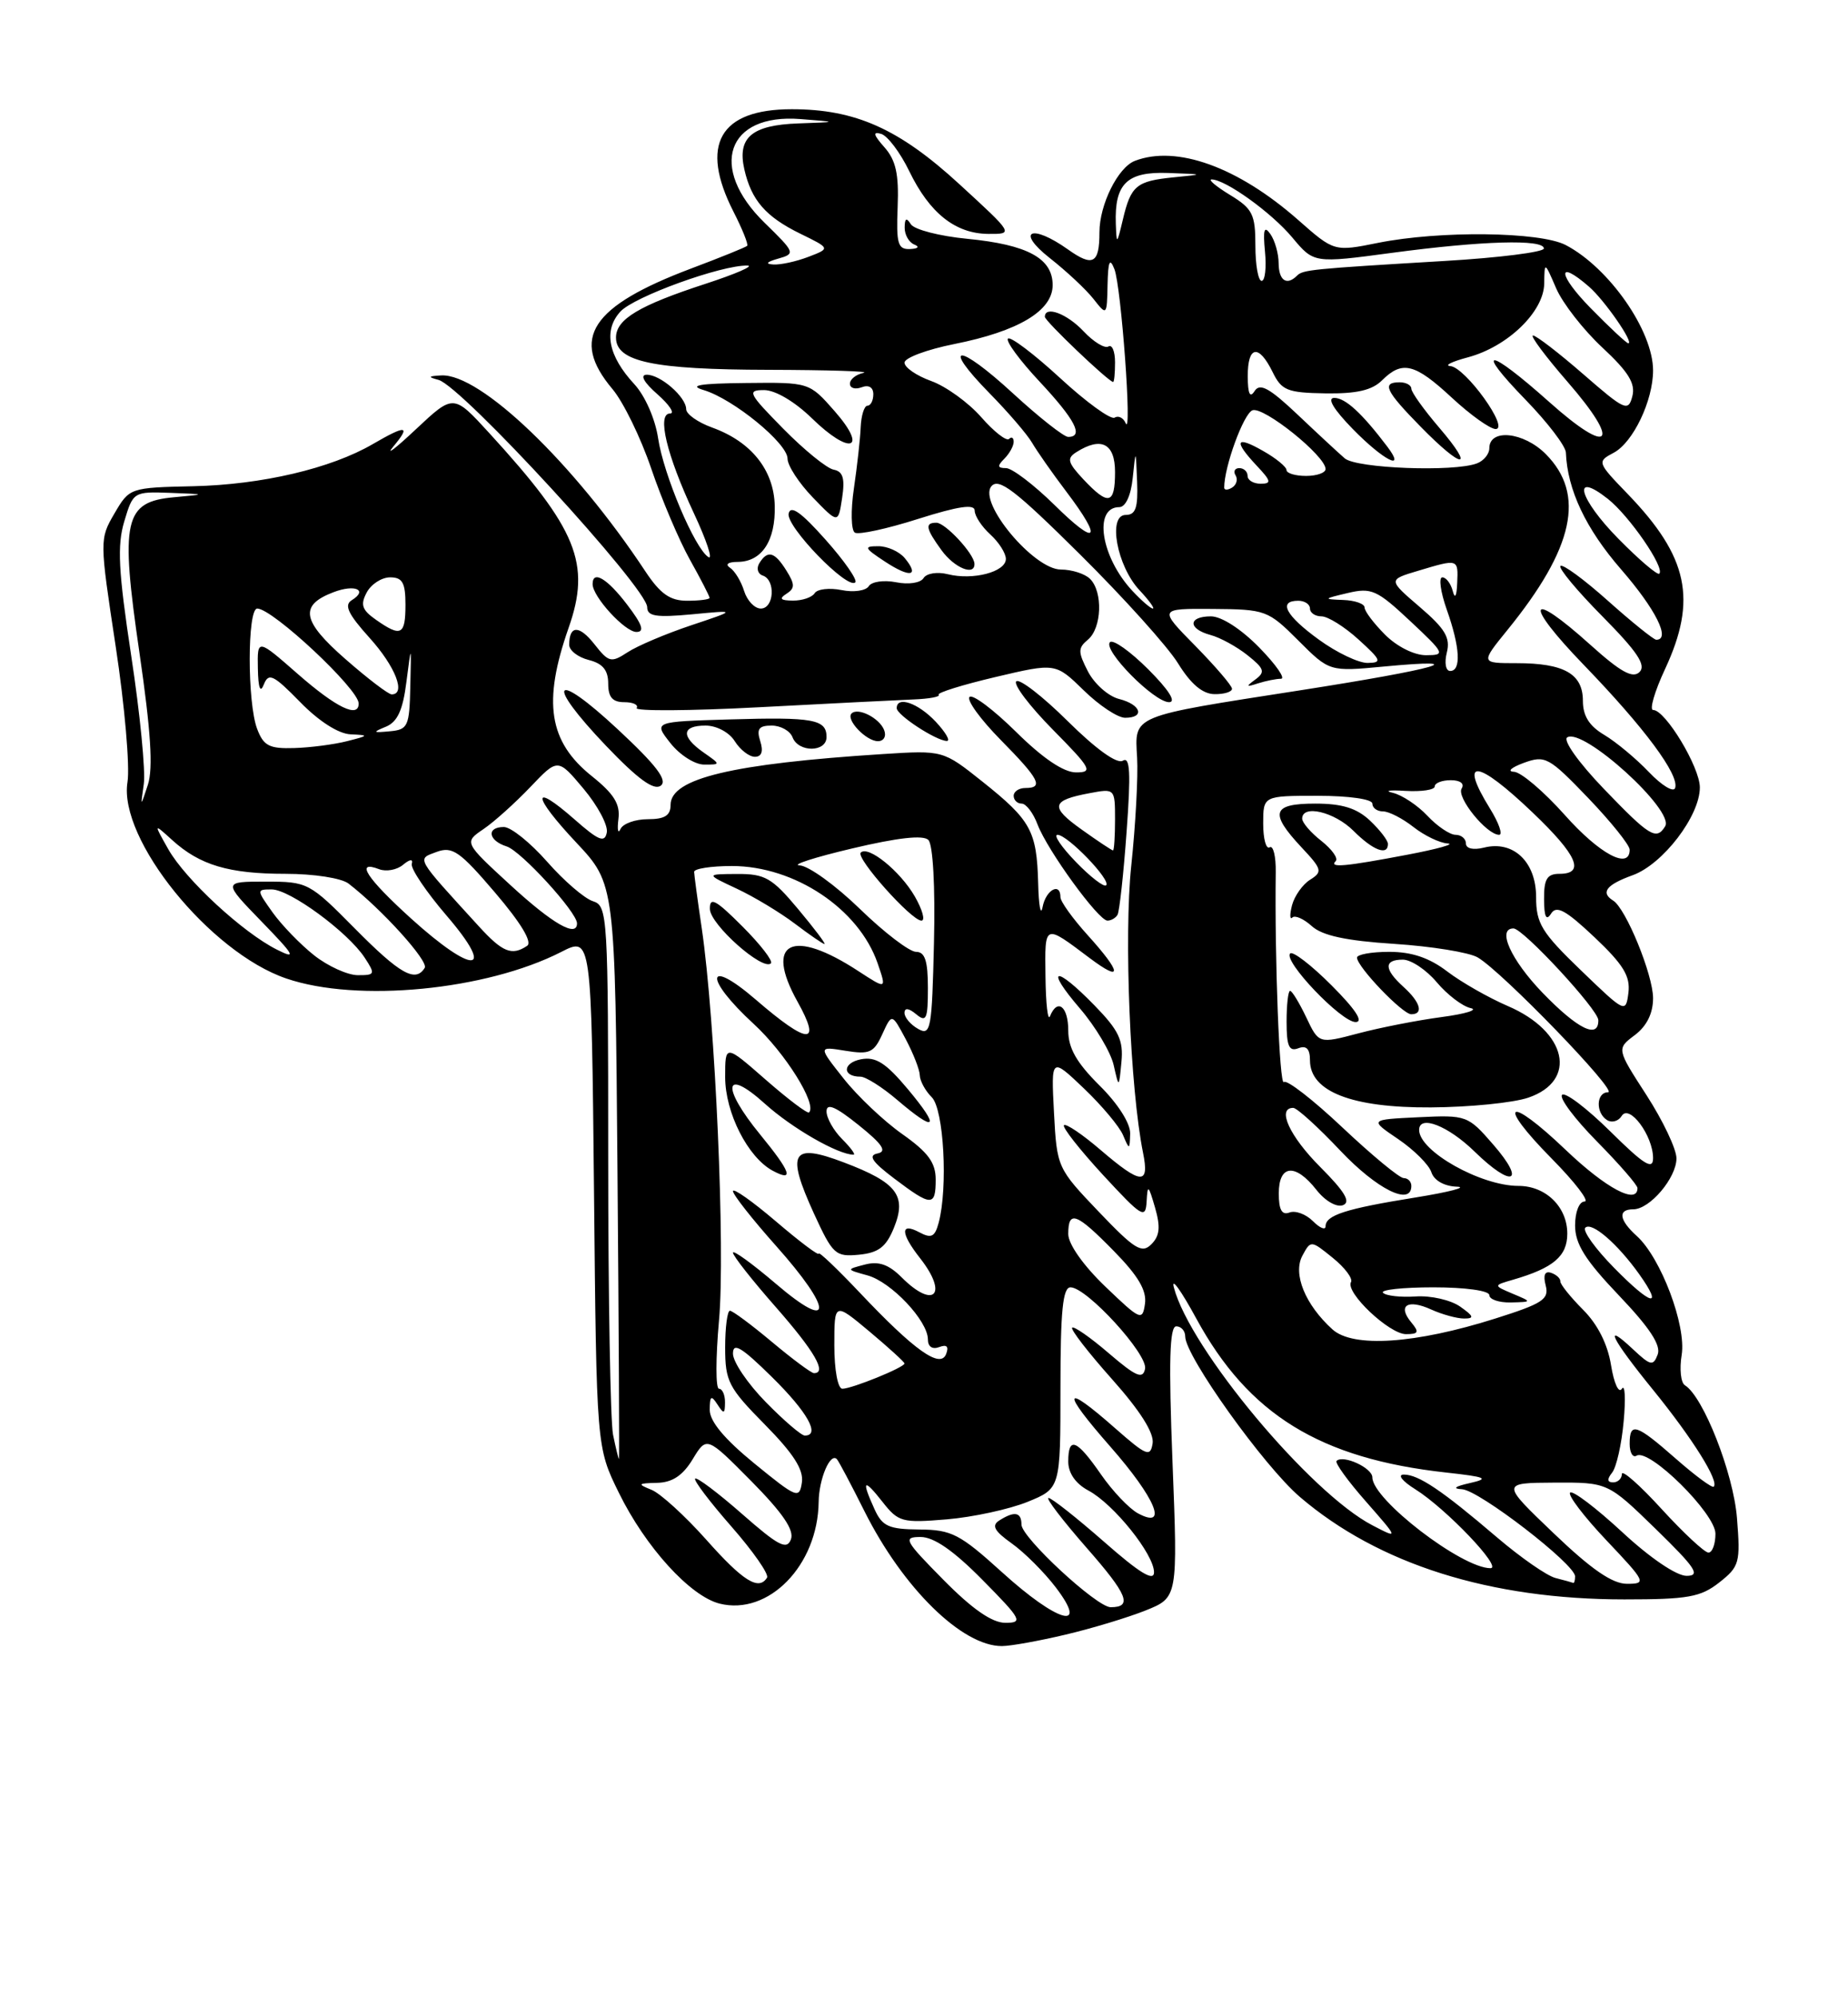 <?xml version="1.0" encoding="UTF-8" standalone="no"?>
<!DOCTYPE svg PUBLIC "-//W3C//DTD SVG 1.1//EN" "http://www.w3.org/Graphics/SVG/1.1/DTD/svg11.dtd" >
<svg xmlns="http://www.w3.org/2000/svg" xmlns:xlink="http://www.w3.org/1999/xlink" version="1.1" viewBox="0 0 237 256">
 <g >
 <path fill="currentColor"
d=" M 136.63 209.52 C 140.00 208.73 144.63 207.33 146.91 206.42 C 151.05 204.76 151.05 204.76 150.37 187.38 C 149.87 174.52 149.99 170.00 150.85 170.00 C 151.48 170.00 152.00 170.58 152.00 171.30 C 152.00 173.81 162.09 187.92 166.71 191.87 C 176.79 200.49 191.09 205.00 208.32 205.00 C 216.46 205.00 218.10 204.71 220.49 202.83 C 223.08 200.79 223.22 200.30 222.76 194.56 C 222.30 188.82 218.45 179.01 216.08 177.55 C 215.56 177.23 215.37 175.47 215.67 173.66 C 216.28 169.89 213.00 161.21 209.91 158.42 C 207.63 156.36 207.45 155.00 209.46 155.00 C 211.59 155.00 215.00 150.97 215.00 148.47 C 215.00 147.28 213.27 143.64 211.16 140.37 C 207.32 134.43 207.32 134.43 209.66 132.67 C 211.19 131.52 212.00 129.88 212.00 127.94 C 212.00 124.95 208.52 116.44 206.88 115.43 C 205.23 114.40 206.00 113.40 209.38 112.18 C 213.26 110.78 218.00 104.59 218.00 100.93 C 218.00 98.33 213.58 91.00 212.01 91.00 C 211.51 91.00 212.19 88.64 213.54 85.75 C 217.68 76.86 216.51 71.37 208.78 63.35 C 204.81 59.24 204.79 59.18 206.97 58.02 C 209.45 56.69 212.00 51.35 212.00 47.48 C 212.00 42.40 206.37 34.32 200.80 31.41 C 197.50 29.69 184.64 29.54 176.72 31.13 C 171.10 32.26 171.10 32.26 166.46 28.17 C 158.77 21.41 150.90 18.56 145.54 20.62 C 143.37 21.46 141.00 26.23 141.00 29.78 C 141.00 33.79 140.16 34.25 136.96 31.97 C 132.27 28.64 130.21 29.59 134.61 33.06 C 136.75 34.74 139.28 37.10 140.23 38.31 C 141.94 40.49 141.96 40.47 142.04 36.50 C 142.11 33.46 142.32 32.98 142.92 34.50 C 143.79 36.70 145.22 56.26 144.36 54.24 C 144.07 53.55 143.43 53.23 142.95 53.53 C 142.46 53.83 139.31 51.55 135.95 48.45 C 132.59 45.36 129.58 43.09 129.27 43.40 C 128.95 43.71 130.79 46.21 133.35 48.94 C 137.89 53.80 139.03 56.00 136.99 56.00 C 136.44 56.00 133.25 53.49 129.91 50.42 C 122.87 43.94 120.57 43.94 126.92 50.42 C 129.28 52.82 131.73 55.67 132.36 56.75 C 132.99 57.83 134.96 60.65 136.75 63.01 C 141.50 69.28 140.72 70.14 135.22 64.71 C 132.58 62.12 129.79 60.00 129.02 60.00 C 127.91 60.00 127.87 59.73 128.80 58.80 C 129.46 58.14 130.00 57.16 130.00 56.63 C 130.00 56.10 129.73 55.93 129.41 56.26 C 129.08 56.59 127.47 55.33 125.84 53.47 C 124.20 51.60 121.32 49.52 119.43 48.84 C 117.54 48.16 116.00 47.10 116.00 46.48 C 116.00 45.87 118.87 44.80 122.37 44.10 C 130.61 42.46 135.00 39.84 135.00 36.54 C 135.00 33.11 131.77 31.36 124.06 30.61 C 120.51 30.27 117.26 29.43 116.82 28.75 C 116.25 27.85 116.03 27.96 116.02 29.17 C 116.01 30.08 116.56 31.06 117.25 31.34 C 117.98 31.63 117.75 31.88 116.70 31.92 C 115.15 31.99 114.93 31.24 115.12 26.52 C 115.29 22.31 114.89 20.53 113.42 18.87 C 112.01 17.28 111.90 16.83 113.00 17.16 C 113.83 17.40 115.45 19.55 116.61 21.94 C 119.22 27.33 122.53 29.95 126.75 29.98 C 130.01 30.00 130.01 30.00 123.04 23.61 C 115.30 16.50 109.70 14.00 101.54 14.00 C 92.28 14.00 89.69 18.55 94.07 27.14 C 95.21 29.37 96.00 31.34 95.82 31.51 C 95.64 31.69 92.43 32.99 88.68 34.40 C 75.79 39.25 73.08 43.38 78.54 49.86 C 79.94 51.52 82.18 56.11 83.52 60.06 C 84.86 64.01 87.10 69.27 88.48 71.74 C 89.87 74.22 91.00 76.42 91.00 76.63 C 91.00 76.83 89.71 77.00 88.13 77.00 C 85.93 77.00 84.69 76.13 82.77 73.24 C 73.59 59.36 61.58 47.84 56.58 48.12 C 54.91 48.21 54.84 48.32 56.23 48.69 C 59.20 49.46 83.00 75.37 83.00 77.82 C 83.00 78.99 84.13 79.17 88.75 78.74 C 94.50 78.19 94.50 78.19 88.63 80.15 C 85.40 81.23 81.74 82.78 80.49 83.60 C 78.38 84.98 78.07 84.91 76.24 82.58 C 74.28 80.09 73.00 80.12 73.00 82.65 C 73.00 83.37 74.12 84.24 75.50 84.59 C 77.29 85.04 78.00 85.89 78.00 87.61 C 78.00 89.36 78.55 90.00 80.06 90.00 C 81.19 90.00 81.91 90.34 81.65 90.75 C 81.40 91.16 88.46 91.12 97.34 90.65 C 106.23 90.18 115.15 89.73 117.17 89.65 C 119.18 89.57 120.63 89.30 120.38 89.05 C 120.14 88.80 123.41 87.78 127.65 86.78 C 135.37 84.96 135.37 84.96 138.98 88.48 C 140.96 90.42 143.35 92.00 144.29 92.00 C 146.88 92.00 146.33 90.30 143.52 89.59 C 142.15 89.25 140.37 87.67 139.54 86.09 C 138.23 83.55 138.23 83.06 139.53 81.98 C 141.30 80.50 141.47 75.87 139.80 74.20 C 139.14 73.54 137.45 73.00 136.05 73.00 C 132.58 72.99 125.41 64.41 127.14 62.33 C 128.08 61.20 130.19 62.81 138.49 71.04 C 144.09 76.59 149.77 82.89 151.09 85.04 C 152.72 87.68 154.23 88.95 155.75 88.97 C 156.99 88.99 158.00 88.68 158.00 88.28 C 158.00 87.89 155.88 85.42 153.29 82.78 C 148.58 78.00 148.58 78.00 155.54 78.05 C 162.30 78.10 162.62 78.21 166.50 82.09 C 170.50 86.09 170.50 86.09 177.50 85.43 C 189.32 84.32 184.32 85.74 166.68 88.49 C 144.89 91.88 145.52 91.62 145.83 97.10 C 145.97 99.52 145.63 105.76 145.08 110.96 C 144.13 119.95 144.94 139.58 146.59 147.75 C 147.44 151.93 146.36 151.86 141.13 147.38 C 138.81 145.39 136.70 143.97 136.45 144.22 C 136.20 144.47 138.45 147.33 141.45 150.59 C 146.46 156.01 146.92 156.29 147.05 154.00 C 147.17 151.77 147.28 151.86 148.13 154.78 C 148.85 157.27 148.73 158.41 147.66 159.48 C 146.44 160.71 145.51 160.13 140.90 155.30 C 135.60 149.75 135.54 149.63 135.17 142.60 C 134.80 135.50 134.80 135.50 139.00 139.50 C 141.31 141.70 143.57 144.40 144.03 145.50 C 144.84 147.42 144.88 147.41 144.94 145.29 C 144.97 143.98 143.37 141.46 141.00 139.12 C 138.06 136.20 137.00 134.34 137.00 132.08 C 137.00 128.99 135.61 127.90 134.66 130.25 C 134.38 130.94 134.12 128.66 134.08 125.19 C 133.99 118.33 133.87 118.38 139.75 122.80 C 143.99 125.98 143.88 124.72 139.50 119.87 C 137.57 117.74 136.00 115.55 136.00 115.00 C 136.00 113.03 134.13 114.05 133.71 116.25 C 133.47 117.49 133.21 116.11 133.14 113.18 C 132.96 106.50 132.22 105.14 125.99 100.18 C 120.94 96.16 120.94 96.16 113.22 96.65 C 93.88 97.89 86.00 99.77 86.00 103.16 C 86.00 104.53 85.25 105.00 83.08 105.00 C 81.48 105.00 79.90 105.56 79.58 106.25 C 79.26 106.94 79.14 106.37 79.31 104.98 C 79.56 103.07 78.74 101.75 75.90 99.48 C 70.37 95.06 69.58 90.00 72.92 80.48 C 75.82 72.23 74.03 67.83 62.74 55.50 C 58.16 50.50 58.16 50.50 53.36 55.00 C 50.72 57.48 49.40 58.49 50.43 57.25 C 52.73 54.50 52.11 54.42 47.81 56.92 C 42.43 60.05 33.58 62.12 24.82 62.32 C 16.66 62.50 16.60 62.52 14.68 65.81 C 12.76 69.09 12.77 69.25 14.84 82.87 C 15.99 90.43 16.67 98.25 16.35 100.24 C 15.16 107.54 26.93 122.09 36.73 125.42 C 45.83 128.53 62.33 126.93 71.96 122.02 C 75.85 120.03 75.85 120.03 76.18 152.77 C 76.50 185.50 76.50 185.50 79.36 191.32 C 82.78 198.29 88.51 204.59 92.29 205.54 C 98.57 207.11 104.89 200.63 104.99 192.50 C 105.03 189.53 106.49 186.12 107.33 187.03 C 107.57 187.29 109.16 190.29 110.87 193.71 C 115.82 203.58 123.41 211.01 128.50 210.98 C 129.60 210.98 133.26 210.32 136.63 209.52 Z  M 140.37 128.87 C 135.29 123.66 133.93 123.94 138.49 129.25 C 140.50 131.59 142.44 134.85 142.82 136.50 C 143.50 139.50 143.50 139.50 143.82 136.12 C 144.09 133.33 143.48 132.06 140.37 128.87 Z  M 143.32 117.25 C 143.56 116.84 144.09 112.06 144.48 106.63 C 145.04 99.05 144.93 96.93 144.00 97.50 C 143.26 97.96 140.57 96.03 136.93 92.43 C 133.70 89.23 130.73 86.94 130.33 87.33 C 129.94 87.73 132.05 90.51 135.02 93.52 C 139.95 98.51 140.21 99.00 138.00 99.00 C 136.41 99.00 133.74 97.20 130.31 93.81 C 127.41 90.95 124.73 88.94 124.34 89.33 C 123.94 89.72 125.73 92.19 128.31 94.81 C 133.31 99.88 133.89 101.00 131.50 101.00 C 130.68 101.00 130.00 101.45 130.00 102.00 C 130.00 102.55 130.46 103.00 131.02 103.00 C 131.59 103.00 132.51 104.20 133.06 105.67 C 134.33 109.00 140.87 118.00 142.03 118.00 C 142.50 118.00 143.08 117.66 143.32 117.25 Z  M 79.24 93.49 C 70.93 85.75 69.81 87.30 77.72 95.59 C 81.80 99.86 83.86 101.36 84.74 100.70 C 85.65 100.02 84.17 98.08 79.24 93.49 Z  M 90.22 96.44 C 87.30 94.39 87.40 93.00 90.49 93.00 C 91.90 93.00 93.53 93.87 94.23 95.00 C 94.92 96.10 96.08 97.00 96.81 97.00 C 97.68 97.00 97.92 96.31 97.50 95.00 C 97.00 93.43 97.32 93.00 98.96 93.00 C 100.12 93.00 101.32 93.67 101.64 94.50 C 102.39 96.47 106.00 96.44 106.00 94.47 C 106.00 92.20 104.33 91.89 93.58 92.21 C 83.81 92.50 83.81 92.50 85.98 95.25 C 87.17 96.76 89.11 98.00 90.30 98.00 C 92.45 98.00 92.45 98.00 90.22 96.44 Z  M 113.39 93.58 C 112.80 92.04 110.03 90.63 109.21 91.45 C 108.44 92.23 111.08 95.00 112.59 95.00 C 113.34 95.00 113.70 94.37 113.39 93.58 Z  M 120.00 92.50 C 117.75 90.11 115.00 89.15 115.00 90.77 C 115.00 91.64 120.02 94.93 121.42 94.97 C 121.93 94.99 121.29 93.88 120.00 92.50 Z  M 147.27 85.80 C 144.96 83.49 142.75 81.92 142.35 82.31 C 141.38 83.29 148.00 90.00 149.93 90.00 C 150.89 90.00 149.90 88.43 147.27 85.80 Z  M 164.28 87.00 C 164.90 87.00 163.65 85.20 161.50 83.00 C 159.18 80.63 156.66 79.00 155.30 79.00 C 152.35 79.00 152.32 80.60 155.25 81.39 C 156.49 81.72 158.62 82.89 160.00 83.99 C 162.15 85.70 162.29 86.14 161.00 87.09 C 159.74 88.01 159.80 88.09 161.33 87.59 C 162.34 87.27 163.67 87.00 164.28 87.00 Z  M 80.43 77.50 C 77.87 74.14 76.00 73.03 76.00 74.87 C 76.00 76.48 80.14 81.00 81.62 81.00 C 82.70 81.00 82.38 80.05 80.43 77.50 Z  M 143.00 46.44 C 143.00 45.03 142.62 44.12 142.15 44.41 C 141.68 44.70 140.25 43.83 138.97 42.47 C 136.84 40.20 134.00 39.14 134.00 40.61 C 134.00 41.15 142.08 48.85 142.75 48.96 C 142.89 48.98 143.00 47.85 143.00 46.44 Z  M 121.00 202.50 C 115.98 197.42 115.76 197.00 118.07 197.00 C 119.77 197.00 122.30 198.75 126.00 202.50 C 131.02 207.58 131.24 208.00 128.93 208.00 C 127.23 208.00 124.70 206.25 121.00 202.50 Z  M 128.50 201.51 C 123.10 196.62 122.04 196.07 117.91 196.04 C 113.98 196.01 113.15 195.63 112.16 193.45 C 110.44 189.68 110.74 189.40 113.17 192.49 C 115.21 195.09 115.69 195.22 121.42 194.74 C 124.76 194.46 129.41 193.45 131.75 192.51 C 136.00 190.78 136.00 190.78 136.00 177.89 C 136.00 168.02 136.30 165.00 137.29 165.00 C 139.37 165.00 147.23 173.59 146.85 175.45 C 146.56 176.82 145.69 176.44 142.20 173.45 C 139.84 171.42 137.72 169.95 137.50 170.17 C 137.27 170.39 139.58 173.37 142.62 176.78 C 146.22 180.82 148.03 183.68 147.82 185.00 C 147.53 186.80 147.04 186.60 143.00 183.05 C 136.30 177.15 136.03 178.17 142.38 185.40 C 148.21 192.04 149.89 196.08 145.94 193.97 C 144.81 193.36 142.68 191.12 141.19 188.97 C 138.08 184.48 137.00 184.05 137.00 187.33 C 137.00 188.81 137.94 190.17 139.59 191.05 C 142.83 192.78 148.00 199.22 148.00 201.52 C 148.00 202.75 146.16 201.63 141.60 197.62 C 138.07 194.53 134.87 192.00 134.47 192.00 C 134.08 192.00 136.27 194.86 139.34 198.37 C 144.63 204.39 145.28 206.00 142.44 206.00 C 140.65 206.00 131.00 197.06 131.00 195.41 C 131.00 193.81 130.11 193.64 128.16 194.88 C 127.13 195.53 127.51 196.23 129.76 197.83 C 131.38 198.98 133.92 201.52 135.40 203.46 C 139.73 209.14 135.63 207.98 128.50 201.51 Z  M 90.57 197.34 C 87.85 194.29 84.70 191.42 83.57 190.96 C 81.71 190.21 81.78 190.12 84.26 190.06 C 86.22 190.02 87.56 189.13 88.83 187.04 C 90.63 184.07 90.63 184.07 96.36 189.85 C 100.39 193.93 101.89 196.13 101.43 197.31 C 100.90 198.70 99.83 198.14 95.17 194.05 C 92.08 191.34 89.37 189.30 89.15 189.52 C 88.93 189.73 91.03 192.50 93.81 195.67 C 96.58 198.83 98.64 201.78 98.37 202.21 C 97.31 203.92 95.29 202.66 90.57 197.34 Z  M 199.50 202.26 C 198.40 201.99 195.03 199.64 192.00 197.06 C 184.94 191.03 181.93 189.00 180.03 189.00 C 179.18 189.01 179.83 189.84 181.50 190.88 C 185.46 193.36 192.75 201.00 191.15 201.00 C 187.47 201.00 176.00 192.19 176.00 189.36 C 176.00 188.14 172.25 186.42 171.41 187.25 C 171.17 187.49 172.87 189.84 175.19 192.47 C 179.39 197.26 179.39 197.26 176.02 195.51 C 168.05 191.39 152.58 172.87 150.54 165.00 C 150.18 163.62 151.48 165.43 153.42 169.00 C 160.12 181.31 169.29 186.96 185.48 188.74 C 190.63 189.31 191.06 189.51 188.50 190.09 C 186.57 190.52 186.22 190.81 187.51 190.88 C 189.70 191.01 202.00 200.49 202.00 202.05 C 202.00 202.57 201.89 202.95 201.75 202.88 C 201.61 202.82 200.60 202.54 199.50 202.26 Z  M 199.26 196.53 C 192.50 190.07 192.50 190.07 199.35 190.03 C 206.20 190.00 206.20 190.00 212.35 195.98 C 217.46 200.96 218.13 201.97 216.31 201.98 C 215.01 201.99 211.62 199.69 208.03 196.36 C 204.68 193.26 201.68 190.99 201.36 191.31 C 201.04 191.63 203.14 194.39 206.03 197.44 C 211.09 202.78 211.19 203.00 208.65 203.00 C 206.77 203.00 204.08 201.14 199.26 196.53 Z  M 213.10 193.42 C 210.30 190.35 208.00 188.33 208.00 188.92 C 208.00 189.51 207.49 190.00 206.88 190.00 C 206.12 190.00 206.07 189.60 206.75 188.75 C 207.30 188.06 207.97 185.10 208.23 182.17 C 208.50 179.23 208.40 177.36 208.00 178.00 C 207.60 178.65 206.99 177.32 206.61 174.98 C 206.18 172.29 204.89 169.73 203.01 167.86 C 201.40 166.24 200.09 164.61 200.11 164.24 C 200.13 163.86 199.60 163.37 198.92 163.14 C 198.12 162.87 197.88 163.44 198.23 164.76 C 198.69 166.53 197.85 167.08 191.77 169.00 C 181.49 172.25 173.52 172.78 170.88 170.39 C 167.39 167.23 165.78 163.29 167.02 160.96 C 168.10 158.95 168.12 158.95 170.92 161.22 C 172.47 162.47 173.52 163.87 173.26 164.33 C 172.50 165.64 178.17 171.00 180.31 171.00 C 181.93 171.00 182.04 170.75 180.98 169.48 C 179.19 167.32 180.53 166.47 183.54 167.84 C 184.95 168.48 186.85 169.00 187.77 169.00 C 189.11 169.00 189.01 168.70 187.26 167.47 C 186.05 166.62 183.49 166.04 181.57 166.17 C 179.64 166.30 177.75 166.09 177.37 165.70 C 176.98 165.32 179.89 165.00 183.83 165.00 C 187.94 165.00 191.00 165.43 191.00 166.00 C 191.00 166.55 192.24 166.97 193.75 166.94 C 196.50 166.87 196.50 166.87 194.00 165.82 C 191.50 164.76 191.50 164.76 194.06 164.02 C 199.22 162.52 201.00 161.01 201.00 158.12 C 201.00 154.69 198.24 152.00 194.74 152.00 C 189.90 152.00 182.00 147.55 182.00 144.83 C 182.00 142.84 185.72 144.29 189.12 147.61 C 193.94 152.32 195.78 151.62 191.50 146.70 C 188.26 142.97 188.09 142.90 181.91 143.20 C 175.62 143.50 175.62 143.50 179.31 146.00 C 181.34 147.38 183.26 149.29 183.57 150.25 C 183.91 151.30 185.21 152.04 186.82 152.10 C 188.29 152.15 185.90 152.78 181.50 153.49 C 172.60 154.92 170.00 155.75 170.00 157.18 C 170.00 157.71 169.27 157.41 168.37 156.51 C 167.48 155.62 166.13 155.12 165.37 155.41 C 164.40 155.78 164.00 155.07 164.00 152.97 C 164.00 149.26 166.12 149.06 168.83 152.51 C 169.94 153.93 171.42 154.78 172.23 154.47 C 173.27 154.07 172.47 152.74 169.33 149.59 C 165.38 145.64 163.71 142.00 165.85 142.00 C 166.33 142.00 169.05 144.47 171.91 147.50 C 176.60 152.45 181.00 154.63 181.00 152.00 C 181.00 151.45 180.56 151.00 180.02 151.00 C 179.48 151.00 175.95 148.08 172.17 144.52 C 168.39 140.95 165.00 138.33 164.65 138.69 C 164.09 139.25 163.46 122.85 163.61 111.79 C 163.64 109.76 163.29 108.32 162.83 108.60 C 162.37 108.89 162.00 107.52 162.00 105.56 C 162.00 102.00 162.00 102.00 169.00 102.00 C 173.00 102.00 176.00 102.43 176.00 103.00 C 176.00 103.55 176.61 104.00 177.37 104.00 C 178.12 104.00 179.87 104.90 181.27 106.00 C 182.67 107.10 184.64 108.05 185.66 108.11 C 186.67 108.17 184.35 108.82 180.50 109.55 C 172.45 111.08 170.41 111.26 171.30 110.37 C 171.65 110.02 170.82 108.86 169.47 107.79 C 168.11 106.73 167.00 105.44 167.00 104.93 C 167.00 103.07 171.15 104.06 173.59 106.50 C 176.09 109.00 178.00 109.73 178.00 108.17 C 178.00 107.72 176.96 106.37 175.69 105.17 C 173.99 103.58 172.12 103.00 168.69 103.00 C 163.14 103.00 162.77 104.17 166.89 108.58 C 169.55 111.41 169.64 111.74 168.03 112.75 C 167.06 113.35 166.02 114.83 165.70 116.02 C 165.39 117.22 165.41 117.93 165.74 117.60 C 166.07 117.27 167.19 117.76 168.23 118.70 C 169.57 119.92 172.62 120.58 178.81 120.98 C 183.59 121.29 188.40 122.07 189.50 122.71 C 192.62 124.51 207.60 140.00 206.23 140.00 C 204.70 140.00 204.61 142.64 206.11 143.57 C 206.72 143.95 207.57 143.70 207.98 143.03 C 208.95 141.46 212.00 145.56 212.00 148.44 C 212.00 150.01 210.85 149.30 206.52 145.02 C 203.51 142.05 200.73 139.94 200.33 140.33 C 199.94 140.73 201.95 143.41 204.81 146.31 C 207.66 149.20 210.00 151.89 210.00 152.28 C 210.00 154.46 205.97 152.32 200.79 147.38 C 193.31 140.24 191.81 141.22 199.02 148.52 C 202.00 151.54 203.88 154.00 203.22 154.00 C 202.53 154.00 202.00 155.33 202.00 157.07 C 202.00 159.44 203.29 161.50 207.62 166.04 C 211.57 170.18 213.05 172.43 212.59 173.62 C 212.02 175.12 211.68 175.05 209.47 172.98 C 205.49 169.23 206.61 171.52 212.08 178.24 C 217.10 184.43 220.49 189.85 219.78 190.55 C 219.58 190.75 217.41 189.15 214.96 187.00 C 209.82 182.49 209.00 182.22 209.00 185.06 C 209.00 186.19 209.40 186.87 209.88 186.58 C 211.49 185.58 220.00 193.99 220.00 196.58 C 220.00 197.91 219.60 199.00 219.10 199.00 C 218.61 199.00 215.91 196.49 213.10 193.42 Z  M 196.00 140.69 C 202.37 138.52 200.96 132.20 193.38 128.95 C 190.92 127.89 187.42 125.90 185.61 124.52 C 183.31 122.76 181.05 122.00 178.16 122.00 C 175.87 122.00 174.01 122.34 174.03 122.75 C 174.08 123.96 179.87 130.00 180.99 130.00 C 182.60 130.00 182.17 128.46 180.00 126.50 C 177.48 124.22 177.45 123.00 179.91 123.00 C 180.96 123.00 182.92 124.30 184.26 125.90 C 185.60 127.49 187.55 128.98 188.60 129.21 C 189.64 129.43 187.97 129.95 184.88 130.36 C 181.79 130.77 176.99 131.71 174.20 132.45 C 169.13 133.79 169.13 133.79 167.52 130.39 C 166.63 128.53 165.70 127.00 165.45 127.00 C 165.20 127.00 165.00 128.79 165.00 130.97 C 165.00 134.09 165.32 134.81 166.50 134.36 C 167.54 133.96 168.00 134.43 168.00 135.91 C 168.00 139.91 173.37 142.00 183.50 141.94 C 188.45 141.91 194.07 141.35 196.00 140.69 Z  M 170.77 126.30 C 168.19 123.71 165.79 121.87 165.46 122.21 C 164.52 123.15 172.01 131.00 173.85 131.00 C 174.91 131.00 173.84 129.37 170.77 126.30 Z  M 96.75 187.58 C 92.90 184.44 91.01 182.17 91.02 180.70 C 91.03 178.91 91.21 178.78 92.00 180.00 C 92.83 181.28 92.97 181.25 92.98 179.75 C 92.99 178.79 92.64 178.00 92.21 178.00 C 91.77 178.00 91.78 174.06 92.21 169.25 C 93.03 160.27 91.73 130.76 90.00 119.00 C 89.47 115.42 89.03 112.16 89.02 111.75 C 89.01 111.34 91.19 111.00 93.87 111.00 C 101.91 111.00 110.15 116.50 112.55 123.46 C 113.71 126.83 113.71 126.83 110.10 124.48 C 101.59 118.91 97.99 120.70 102.27 128.37 C 105.43 134.02 103.66 133.94 96.92 128.12 C 90.48 122.58 90.25 125.35 96.65 131.23 C 100.70 134.95 104.81 141.52 103.76 142.58 C 103.56 142.78 101.06 140.89 98.20 138.39 C 93.00 133.84 93.00 133.84 93.00 138.05 C 93.00 142.62 95.91 148.34 99.09 150.05 C 101.89 151.55 101.44 150.24 97.50 145.43 C 92.45 139.27 92.84 136.72 98.11 141.48 C 101.57 144.60 107.48 148.00 109.47 148.00 C 109.76 148.00 109.10 147.10 108.00 146.00 C 106.90 144.90 106.00 143.30 106.00 142.45 C 106.00 141.34 107.16 141.83 110.11 144.20 C 113.18 146.66 113.79 147.59 112.55 147.84 C 111.29 148.09 111.83 148.90 114.69 151.06 C 119.45 154.66 120.00 154.68 120.00 151.19 C 120.00 149.02 119.03 147.70 115.73 145.37 C 113.38 143.72 109.98 140.51 108.19 138.24 C 104.92 134.11 104.92 134.11 108.43 134.68 C 111.52 135.18 112.07 134.93 113.15 132.56 C 114.38 129.87 114.38 129.87 116.15 133.18 C 117.12 135.01 117.94 137.09 117.96 137.82 C 117.98 138.55 118.67 139.82 119.50 140.64 C 121.04 142.19 121.59 152.20 120.38 156.73 C 119.89 158.55 119.44 158.77 117.89 157.94 C 115.43 156.63 115.48 158.07 118.00 161.27 C 121.66 165.93 119.78 167.87 115.63 163.72 C 113.98 162.07 112.69 161.62 110.93 162.08 C 108.50 162.71 108.50 162.71 111.25 163.47 C 114.29 164.30 119.00 169.29 119.00 171.68 C 119.00 172.61 119.57 172.99 120.45 172.66 C 121.42 172.29 121.71 172.58 121.34 173.54 C 120.61 175.47 117.29 173.12 110.25 165.67 C 107.36 162.62 105.00 160.37 105.00 160.68 C 105.00 160.99 102.53 159.13 99.50 156.54 C 96.47 153.96 94.00 152.22 94.00 152.67 C 94.01 153.13 96.48 156.27 99.50 159.66 C 106.89 167.94 106.89 170.86 99.50 164.54 C 96.47 161.96 94.00 160.17 94.00 160.56 C 94.00 160.96 96.47 164.10 99.50 167.54 C 104.47 173.20 106.09 176.00 104.39 176.00 C 104.05 176.00 101.63 174.20 99.00 172.00 C 96.37 169.80 93.95 168.00 93.61 168.00 C 93.28 168.00 93.00 170.12 93.00 172.72 C 93.00 177.05 93.42 177.86 98.09 182.59 C 101.76 186.31 103.08 188.37 102.84 190.01 C 102.52 192.15 102.19 192.02 96.75 187.58 Z  M 114.64 157.38 C 116.32 153.24 115.04 151.57 108.22 148.99 C 101.51 146.44 100.79 147.67 104.38 155.53 C 106.80 160.80 107.14 161.11 110.16 160.82 C 112.68 160.57 113.64 159.83 114.64 157.38 Z  M 116.47 139.65 C 113.61 136.23 112.32 135.41 110.43 135.77 C 108.05 136.22 107.98 138.00 110.35 138.00 C 111.02 138.00 113.13 139.33 115.04 140.96 C 120.04 145.23 120.66 144.67 116.47 139.65 Z  M 95.20 118.73 C 91.78 115.31 91.01 114.90 91.04 116.51 C 91.07 118.49 97.84 124.50 98.87 123.47 C 99.16 123.17 97.51 121.04 95.20 118.73 Z  M 102.34 116.50 C 99.01 112.52 98.11 112.00 94.54 112.02 C 90.50 112.04 90.50 112.04 94.50 113.91 C 96.70 114.94 100.05 116.96 101.94 118.39 C 103.84 119.83 105.55 121.00 105.74 121.00 C 105.94 121.00 104.41 118.97 102.34 116.50 Z  M 78.62 183.88 C 78.28 182.16 78.00 166.21 78.00 148.44 C 78.00 117.21 77.93 116.11 76.04 115.51 C 74.96 115.17 72.31 112.89 70.16 110.44 C 68.01 108.00 65.52 106.00 64.62 106.00 C 62.35 106.00 62.60 107.74 64.98 108.49 C 66.83 109.08 74.00 116.92 74.00 118.35 C 74.00 120.21 70.87 118.41 65.50 113.48 C 59.50 107.97 59.50 107.97 62.00 106.27 C 63.38 105.34 66.08 102.90 68.02 100.87 C 71.54 97.17 71.54 97.17 74.84 101.10 C 76.65 103.26 78.00 105.78 77.82 106.70 C 77.56 108.06 76.79 107.76 73.71 105.05 C 68.10 100.12 68.22 101.95 73.92 108.01 C 78.89 113.31 78.89 113.31 79.19 150.15 C 79.36 170.42 79.44 187.00 79.38 187.00 C 79.31 187.00 78.97 185.59 78.62 183.88 Z  M 98.21 179.71 C 95.89 177.35 94.00 174.56 94.00 173.50 C 94.00 172.00 95.10 172.66 99.00 176.50 C 103.56 180.99 105.25 184.00 103.21 184.00 C 102.77 184.00 100.52 182.07 98.21 179.71 Z  M 107.00 172.45 C 107.00 166.90 107.00 166.90 111.50 170.66 C 113.97 172.73 116.00 174.58 116.00 174.76 C 116.00 175.26 109.25 178.00 108.03 178.00 C 107.45 178.00 107.00 175.60 107.00 172.45 Z  M 141.75 164.90 C 138.94 162.21 137.00 159.46 137.00 158.17 C 137.00 155.05 138.04 155.44 142.88 160.38 C 145.96 163.52 147.08 165.41 146.84 167.10 C 146.52 169.34 146.27 169.24 141.75 164.90 Z  M 207.00 162.50 C 204.59 160.05 202.93 157.74 203.31 157.36 C 204.12 156.55 207.43 159.40 210.22 163.31 C 213.39 167.77 211.77 167.36 207.00 162.50 Z  M 117.75 131.88 C 116.79 131.34 116.00 130.42 116.00 129.83 C 116.00 129.14 116.54 129.20 117.50 130.00 C 118.80 131.08 119.00 130.62 119.00 126.62 C 119.00 123.15 118.62 122.00 117.48 122.00 C 116.64 122.00 113.40 119.53 110.28 116.50 C 107.16 113.47 103.68 110.96 102.55 110.92 C 101.42 110.87 104.45 109.89 109.28 108.75 C 115.14 107.36 118.40 107.00 119.06 107.66 C 119.65 108.25 119.95 113.64 119.78 120.76 C 119.52 131.95 119.37 132.79 117.75 131.88 Z  M 117.31 114.88 C 115.43 111.64 111.34 108.33 110.39 109.28 C 109.71 109.96 116.88 118.00 118.17 118.00 C 118.69 118.00 118.30 116.60 117.31 114.88 Z  M 197.83 127.25 C 193.77 123.04 191.94 119.00 194.10 119.00 C 195.33 119.00 204.95 129.39 204.98 130.75 C 205.02 133.23 202.34 131.91 197.83 127.25 Z  M 202.75 124.37 C 197.70 119.51 197.00 118.36 197.00 114.97 C 197.00 110.46 194.08 107.69 190.32 108.64 C 188.94 108.98 188.00 108.77 188.00 108.11 C 188.00 107.50 187.40 107.00 186.67 107.00 C 185.95 107.00 184.31 105.90 183.05 104.55 C 181.79 103.21 179.79 101.89 178.63 101.62 C 177.46 101.35 178.19 101.24 180.25 101.37 C 182.31 101.49 184.00 101.24 184.00 100.80 C 184.00 100.36 184.93 100.00 186.06 100.00 C 187.27 100.00 187.85 100.44 187.45 101.07 C 186.76 102.19 190.66 107.00 192.26 107.00 C 192.75 107.00 192.23 105.48 191.08 103.63 C 187.02 97.06 189.38 97.29 196.58 104.17 C 202.28 109.61 203.33 112.00 200.00 112.00 C 198.41 112.00 198.00 112.66 198.02 115.25 C 198.03 117.53 198.30 118.08 198.92 117.10 C 199.61 116.00 200.80 116.65 204.49 120.13 C 208.19 123.63 209.10 125.12 208.84 127.24 C 208.50 129.88 208.43 129.84 202.75 124.37 Z  M 40.29 122.45 C 38.52 121.05 36.13 118.58 34.97 116.96 C 32.89 114.04 32.89 114.00 34.85 114.00 C 37.17 114.00 44.62 119.47 46.77 122.75 C 48.16 124.87 48.10 125.00 45.87 124.99 C 44.57 124.98 42.05 123.84 40.29 122.45 Z  M 45.50 119.00 C 39.68 113.12 39.46 113.00 34.07 113.00 C 28.58 113.00 28.58 113.00 33.54 118.11 C 37.81 122.51 38.08 123.01 35.50 121.71 C 31.12 119.51 23.79 112.73 21.59 108.86 C 19.69 105.50 19.69 105.50 22.09 107.68 C 25.63 110.89 29.35 112.00 36.61 112.00 C 40.26 112.00 43.79 112.55 44.70 113.25 C 48.99 116.56 54.99 123.20 54.47 124.05 C 53.28 125.98 51.30 124.86 45.50 119.00 Z  M 52.72 117.73 C 47.00 112.55 45.48 110.20 48.63 111.41 C 49.52 111.75 50.90 111.50 51.68 110.85 C 52.57 110.11 53.00 110.07 52.81 110.73 C 52.64 111.31 54.66 114.32 57.31 117.40 C 63.67 124.81 60.78 125.02 52.72 117.73 Z  M 61.43 118.75 C 53.19 109.73 53.43 110.15 56.00 109.19 C 58.02 108.45 58.97 109.11 63.50 114.42 C 66.82 118.31 68.30 120.77 67.60 121.23 C 65.65 122.54 64.45 122.06 61.43 118.75 Z  M 200.66 104.44 C 197.99 101.45 195.07 98.96 194.16 98.92 C 193.25 98.88 193.81 98.37 195.42 97.78 C 198.17 96.78 198.63 97.03 203.67 102.27 C 206.60 105.33 209.00 108.31 209.00 108.91 C 209.00 111.54 205.12 109.46 200.66 104.44 Z  M 205.65 101.07 C 202.45 97.74 200.41 94.87 200.99 94.51 C 203.05 93.23 214.80 103.90 213.55 105.91 C 212.42 107.75 211.55 107.21 205.65 101.07 Z  M 18.44 100.50 C 18.68 98.85 17.96 91.46 16.83 84.07 C 15.18 73.18 15.01 69.92 15.94 66.82 C 17.06 63.06 17.15 63.00 21.79 63.17 C 26.50 63.35 26.50 63.35 22.35 63.73 C 15.90 64.31 15.39 66.59 17.89 83.71 C 19.34 93.65 19.65 98.48 18.97 100.57 C 18.01 103.50 18.01 103.50 18.44 100.50 Z  M 211.48 98.97 C 209.84 97.25 207.26 95.10 205.75 94.20 C 203.81 93.05 203.00 91.76 203.00 89.82 C 203.00 86.37 200.59 85.00 194.50 85.00 C 189.87 85.00 189.87 85.00 193.32 80.75 C 201.86 70.25 203.36 63.36 198.25 58.21 C 195.41 55.35 191.00 54.89 191.00 57.46 C 191.00 58.19 190.29 59.06 189.42 59.39 C 186.49 60.52 173.96 60.04 172.46 58.75 C 171.66 58.06 168.93 55.53 166.39 53.12 C 162.80 49.73 161.58 49.06 160.90 50.12 C 160.30 51.07 160.03 50.49 160.02 48.25 C 160.00 44.31 161.42 44.05 163.20 47.67 C 164.36 50.05 165.08 50.34 169.99 50.42 C 173.97 50.48 175.97 50.02 177.24 48.75 C 179.84 46.17 181.45 46.57 186.21 50.99 C 188.57 53.18 191.09 54.98 191.81 54.99 C 193.64 55.00 187.93 47.08 186.00 46.92 C 185.18 46.85 186.19 46.35 188.25 45.80 C 193.35 44.44 197.99 39.96 198.04 36.35 C 198.08 33.50 198.08 33.50 199.58 36.97 C 200.41 38.88 203.07 42.29 205.50 44.55 C 208.85 47.67 209.77 49.16 209.34 50.80 C 208.82 52.80 208.38 52.60 203.06 47.97 C 199.92 45.24 197.01 43.00 196.60 43.00 C 196.20 43.00 198.19 45.67 201.03 48.94 C 207.99 56.94 206.54 58.54 198.68 51.52 C 190.84 44.53 188.97 44.36 195.66 51.25 C 198.47 54.14 200.78 57.17 200.82 58.00 C 201.01 62.78 203.37 67.77 207.91 72.99 C 212.34 78.09 214.30 82.00 212.41 82.00 C 212.09 82.00 209.30 79.76 206.23 77.02 C 203.15 74.27 200.41 72.26 200.12 72.54 C 199.84 72.82 202.27 75.74 205.52 79.02 C 209.97 83.52 211.14 85.26 210.27 86.13 C 209.40 87.00 207.85 86.15 203.95 82.64 C 195.90 75.40 195.34 77.19 203.14 85.25 C 210.90 93.28 215.39 99.32 214.83 101.00 C 214.63 101.60 213.12 100.69 211.48 98.97 Z  M 177.92 57.25 C 174.67 52.96 172.54 51.00 171.12 51.00 C 170.15 51.00 171.01 52.45 173.50 55.00 C 177.42 59.01 180.40 60.53 177.92 57.25 Z  M 184.58 54.82 C 182.61 52.52 181.00 50.27 181.00 49.82 C 181.00 49.37 180.32 49.00 179.50 49.00 C 177.16 49.00 177.68 50.10 182.21 54.71 C 187.60 60.21 189.26 60.29 184.58 54.82 Z  M 32.98 93.43 C 31.70 90.08 31.71 78.00 32.99 78.00 C 34.96 78.00 46.00 88.32 46.00 90.17 C 46.00 92.09 43.14 90.71 38.23 86.42 C 33.00 81.84 33.00 81.84 33.07 85.67 C 33.12 88.21 33.38 88.90 33.84 87.72 C 34.45 86.19 35.07 86.49 38.48 89.97 C 40.87 92.43 43.40 94.05 44.95 94.12 C 47.36 94.23 47.34 94.28 44.50 95.00 C 42.85 95.42 39.80 95.82 37.73 95.88 C 34.54 95.98 33.80 95.60 32.98 93.43 Z  M 49.50 93.14 C 50.97 92.53 51.67 91.01 52.12 87.41 C 52.75 82.50 52.75 82.50 52.62 88.00 C 52.51 93.10 52.32 93.52 50.00 93.73 C 47.80 93.94 47.74 93.86 49.50 93.14 Z  M 44.28 84.46 C 38.71 79.59 38.35 77.58 42.78 75.90 C 45.52 74.85 47.24 75.62 45.11 76.93 C 44.10 77.56 44.64 78.70 47.39 81.75 C 50.70 85.41 52.11 89.00 50.23 89.00 C 49.81 89.00 47.13 86.96 44.28 84.46 Z  M 185.55 83.64 C 186.03 81.75 185.34 80.59 182.08 77.80 C 178.01 74.31 178.01 74.31 181.87 73.16 C 187.04 71.61 187.02 71.60 186.88 74.75 C 186.81 76.44 186.59 76.83 186.31 75.75 C 186.06 74.79 185.46 74.00 184.97 74.00 C 184.49 74.00 184.74 75.86 185.54 78.13 C 187.25 82.95 187.42 86.00 185.98 86.00 C 185.41 86.00 185.22 84.96 185.55 83.64 Z  M 169.15 81.99 C 164.88 78.90 163.87 77.00 166.50 77.00 C 167.32 77.00 168.00 77.45 168.00 78.00 C 168.00 78.55 168.67 79.00 169.48 79.00 C 170.30 79.00 172.44 80.34 174.23 81.97 C 177.16 84.63 177.28 84.94 175.40 84.97 C 174.25 84.99 171.43 83.65 169.15 81.99 Z  M 177.64 81.36 C 176.19 79.91 175.00 78.34 175.00 77.86 C 175.00 77.39 173.76 76.95 172.25 76.90 C 169.66 76.80 169.70 76.75 172.84 76.01 C 175.88 75.29 176.59 75.61 180.84 79.59 C 185.32 83.79 185.40 83.97 182.89 83.98 C 181.38 83.99 179.16 82.88 177.64 81.36 Z  M 48.22 79.44 C 46.42 78.18 46.19 77.51 47.03 75.94 C 47.60 74.87 48.95 74.00 50.04 74.00 C 51.61 74.00 52.00 74.69 52.00 77.50 C 52.00 81.41 51.44 81.70 48.22 79.44 Z  M 95.43 75.75 C 95.05 74.51 94.23 73.17 93.62 72.77 C 92.96 72.33 93.37 72.02 94.63 72.02 C 97.71 71.99 99.47 69.31 99.36 64.82 C 99.24 60.23 96.34 56.61 91.33 54.80 C 89.50 54.14 88.00 53.08 88.00 52.45 C 88.00 50.89 84.67 47.99 82.92 48.03 C 82.05 48.05 82.58 49.02 84.31 50.53 C 85.85 51.89 86.58 53.00 85.93 53.00 C 84.22 53.00 85.48 58.29 88.99 65.79 C 90.61 69.25 91.45 71.78 90.86 71.41 C 89.12 70.34 85.10 60.86 84.40 56.17 C 84.03 53.69 82.72 50.72 81.35 49.24 C 78.00 45.63 77.36 42.36 79.55 39.95 C 81.28 38.03 92.55 33.95 95.86 34.04 C 96.76 34.07 94.35 35.11 90.50 36.37 C 81.96 39.15 79.00 40.92 79.00 43.27 C 79.00 46.36 83.77 47.37 98.50 47.40 C 106.20 47.42 111.71 47.59 110.75 47.79 C 109.79 47.99 109.00 48.61 109.00 49.18 C 109.00 49.75 109.67 49.95 110.50 49.64 C 111.41 49.29 112.00 49.64 112.00 50.53 C 112.00 51.34 111.66 52.00 111.25 52.00 C 110.84 52.00 110.45 53.24 110.38 54.75 C 110.32 56.26 109.92 59.80 109.51 62.61 C 109.09 65.43 109.15 67.97 109.63 68.27 C 110.11 68.57 113.77 67.78 117.75 66.51 C 122.94 64.87 125.00 64.57 125.00 65.45 C 125.00 66.13 125.90 67.50 127.00 68.50 C 128.10 69.50 129.00 70.91 129.00 71.64 C 129.00 73.30 124.79 74.41 121.56 73.60 C 120.20 73.26 118.82 73.48 118.44 74.10 C 118.05 74.72 116.52 74.95 114.92 74.63 C 113.35 74.32 111.78 74.55 111.42 75.13 C 111.05 75.72 109.48 75.95 107.92 75.63 C 106.36 75.32 104.81 75.50 104.48 76.03 C 104.15 76.56 102.90 76.99 101.69 76.98 C 100.10 76.97 99.87 76.74 100.84 76.12 C 101.96 75.41 101.96 74.91 100.85 73.13 C 99.34 70.71 98.44 70.47 97.38 72.19 C 96.98 72.85 97.18 73.56 97.82 73.77 C 99.50 74.33 99.28 78.00 97.57 78.00 C 96.78 78.00 95.82 76.99 95.43 75.75 Z  M 105.87 69.17 C 102.75 65.66 101.40 64.70 101.14 65.82 C 100.76 67.45 108.70 75.64 109.69 74.64 C 109.99 74.34 108.28 71.87 105.87 69.17 Z  M 116.02 71.52 C 115.32 70.69 113.80 70.00 112.63 70.01 C 110.74 70.01 110.83 70.23 113.46 71.96 C 116.72 74.11 117.99 73.90 116.02 71.52 Z  M 124.97 72.25 C 124.91 70.96 121.23 67.00 120.09 67.00 C 118.58 67.00 118.72 67.74 120.75 70.53 C 122.40 72.80 125.04 73.88 124.97 72.25 Z  M 106.92 60.20 C 106.04 60.04 103.14 57.68 100.45 54.95 C 95.96 50.39 95.77 50.00 98.00 50.00 C 99.43 50.00 101.93 51.48 104.12 53.61 C 109.02 58.40 111.39 57.66 107.04 52.70 C 103.79 49.00 103.79 49.00 95.65 49.09 C 89.71 49.15 88.24 49.40 90.25 50.00 C 94.05 51.14 101.00 56.82 101.00 58.79 C 101.00 59.68 102.46 61.92 104.25 63.77 C 107.50 67.13 107.50 67.13 108.00 63.82 C 108.38 61.32 108.11 60.43 106.92 60.20 Z  M 145.24 75.75 C 141.19 71.43 140.18 65.00 143.55 65.00 C 144.35 65.00 145.04 63.51 145.27 61.25 C 145.66 57.50 145.66 57.50 145.83 61.75 C 145.96 65.08 145.65 66.00 144.37 66.00 C 142.03 66.00 143.24 72.56 146.13 75.64 C 147.35 76.94 148.12 78.00 147.85 78.00 C 147.57 78.00 146.40 76.99 145.24 75.75 Z  M 207.57 69.07 C 202.47 63.90 201.50 60.24 206.20 63.94 C 208.95 66.11 213.55 72.78 212.80 73.53 C 212.57 73.76 210.22 71.76 207.57 69.07 Z  M 138.95 61.45 C 136.93 59.29 136.78 58.75 138.03 57.96 C 141.23 55.93 143.00 56.83 143.00 60.50 C 143.00 64.67 142.16 64.86 138.95 61.45 Z  M 157.00 62.50 C 157.00 59.82 159.48 53.03 160.62 52.59 C 162.04 52.05 170.00 58.43 170.00 60.12 C 170.00 60.60 168.88 61.00 167.50 61.00 C 166.12 61.00 165.00 60.66 164.99 60.25 C 164.99 59.84 163.64 58.73 161.99 57.80 C 158.46 55.78 158.16 56.48 161.17 59.69 C 163.02 61.65 163.10 62.00 161.67 62.00 C 160.75 62.00 160.00 61.55 160.00 61.00 C 160.00 60.45 159.52 60.00 158.94 60.00 C 158.36 60.00 158.14 60.42 158.46 60.93 C 158.77 61.44 158.58 62.14 158.02 62.49 C 157.46 62.84 157.00 62.84 157.00 62.50 Z  M 204.00 39.50 C 199.77 35.19 199.61 33.11 203.79 36.75 C 205.78 38.48 209.61 44.00 208.82 44.00 C 208.60 44.00 206.43 41.98 204.00 39.50 Z  M 161.00 31.49 C 161.00 27.46 160.64 26.75 157.75 24.99 C 155.96 23.90 154.90 23.01 155.38 23.00 C 157.15 23.00 163.05 27.23 165.74 30.45 C 168.50 33.75 168.50 33.75 178.50 32.41 C 190.07 30.86 198.00 30.63 198.00 31.85 C 198.00 32.31 192.26 33.04 185.25 33.45 C 168.15 34.47 167.09 34.57 166.33 35.34 C 165.02 36.65 164.00 35.96 163.98 33.75 C 163.98 32.51 163.50 30.82 162.92 30.00 C 162.13 28.87 161.96 29.42 162.23 32.25 C 162.43 34.31 162.24 36.00 161.80 36.00 C 161.36 36.00 161.00 33.97 161.00 31.49 Z  M 99.80 33.15 C 102.03 32.52 101.99 32.39 98.05 28.55 C 90.81 21.48 93.21 14.52 102.64 15.26 C 107.50 15.64 107.50 15.64 102.37 15.82 C 96.41 16.03 94.53 17.63 95.46 21.71 C 96.36 25.67 98.20 27.78 102.63 29.95 C 106.50 31.84 106.50 31.84 103.68 32.92 C 102.14 33.51 100.11 33.96 99.18 33.90 C 98.10 33.84 98.31 33.57 99.80 33.15 Z  M 143.10 28.68 C 142.92 23.55 144.53 21.98 149.79 22.17 C 154.49 22.34 154.49 22.34 150.50 22.73 C 145.73 23.21 145.03 23.79 144.00 28.16 C 143.23 31.38 143.20 31.40 143.10 28.68 Z  M 137.99 110.49 C 136.13 108.57 135.06 107.00 135.62 107.00 C 136.91 107.00 142.52 112.82 141.86 113.47 C 141.59 113.75 139.84 112.40 137.99 110.49 Z  M 138.71 106.32 C 134.62 103.41 134.80 102.58 139.75 101.66 C 142.97 101.05 143.00 101.08 143.00 105.03 C 143.00 107.21 142.88 109.00 142.74 109.00 C 142.59 109.00 140.78 107.80 138.71 106.32 Z "/>
</g>
</svg>